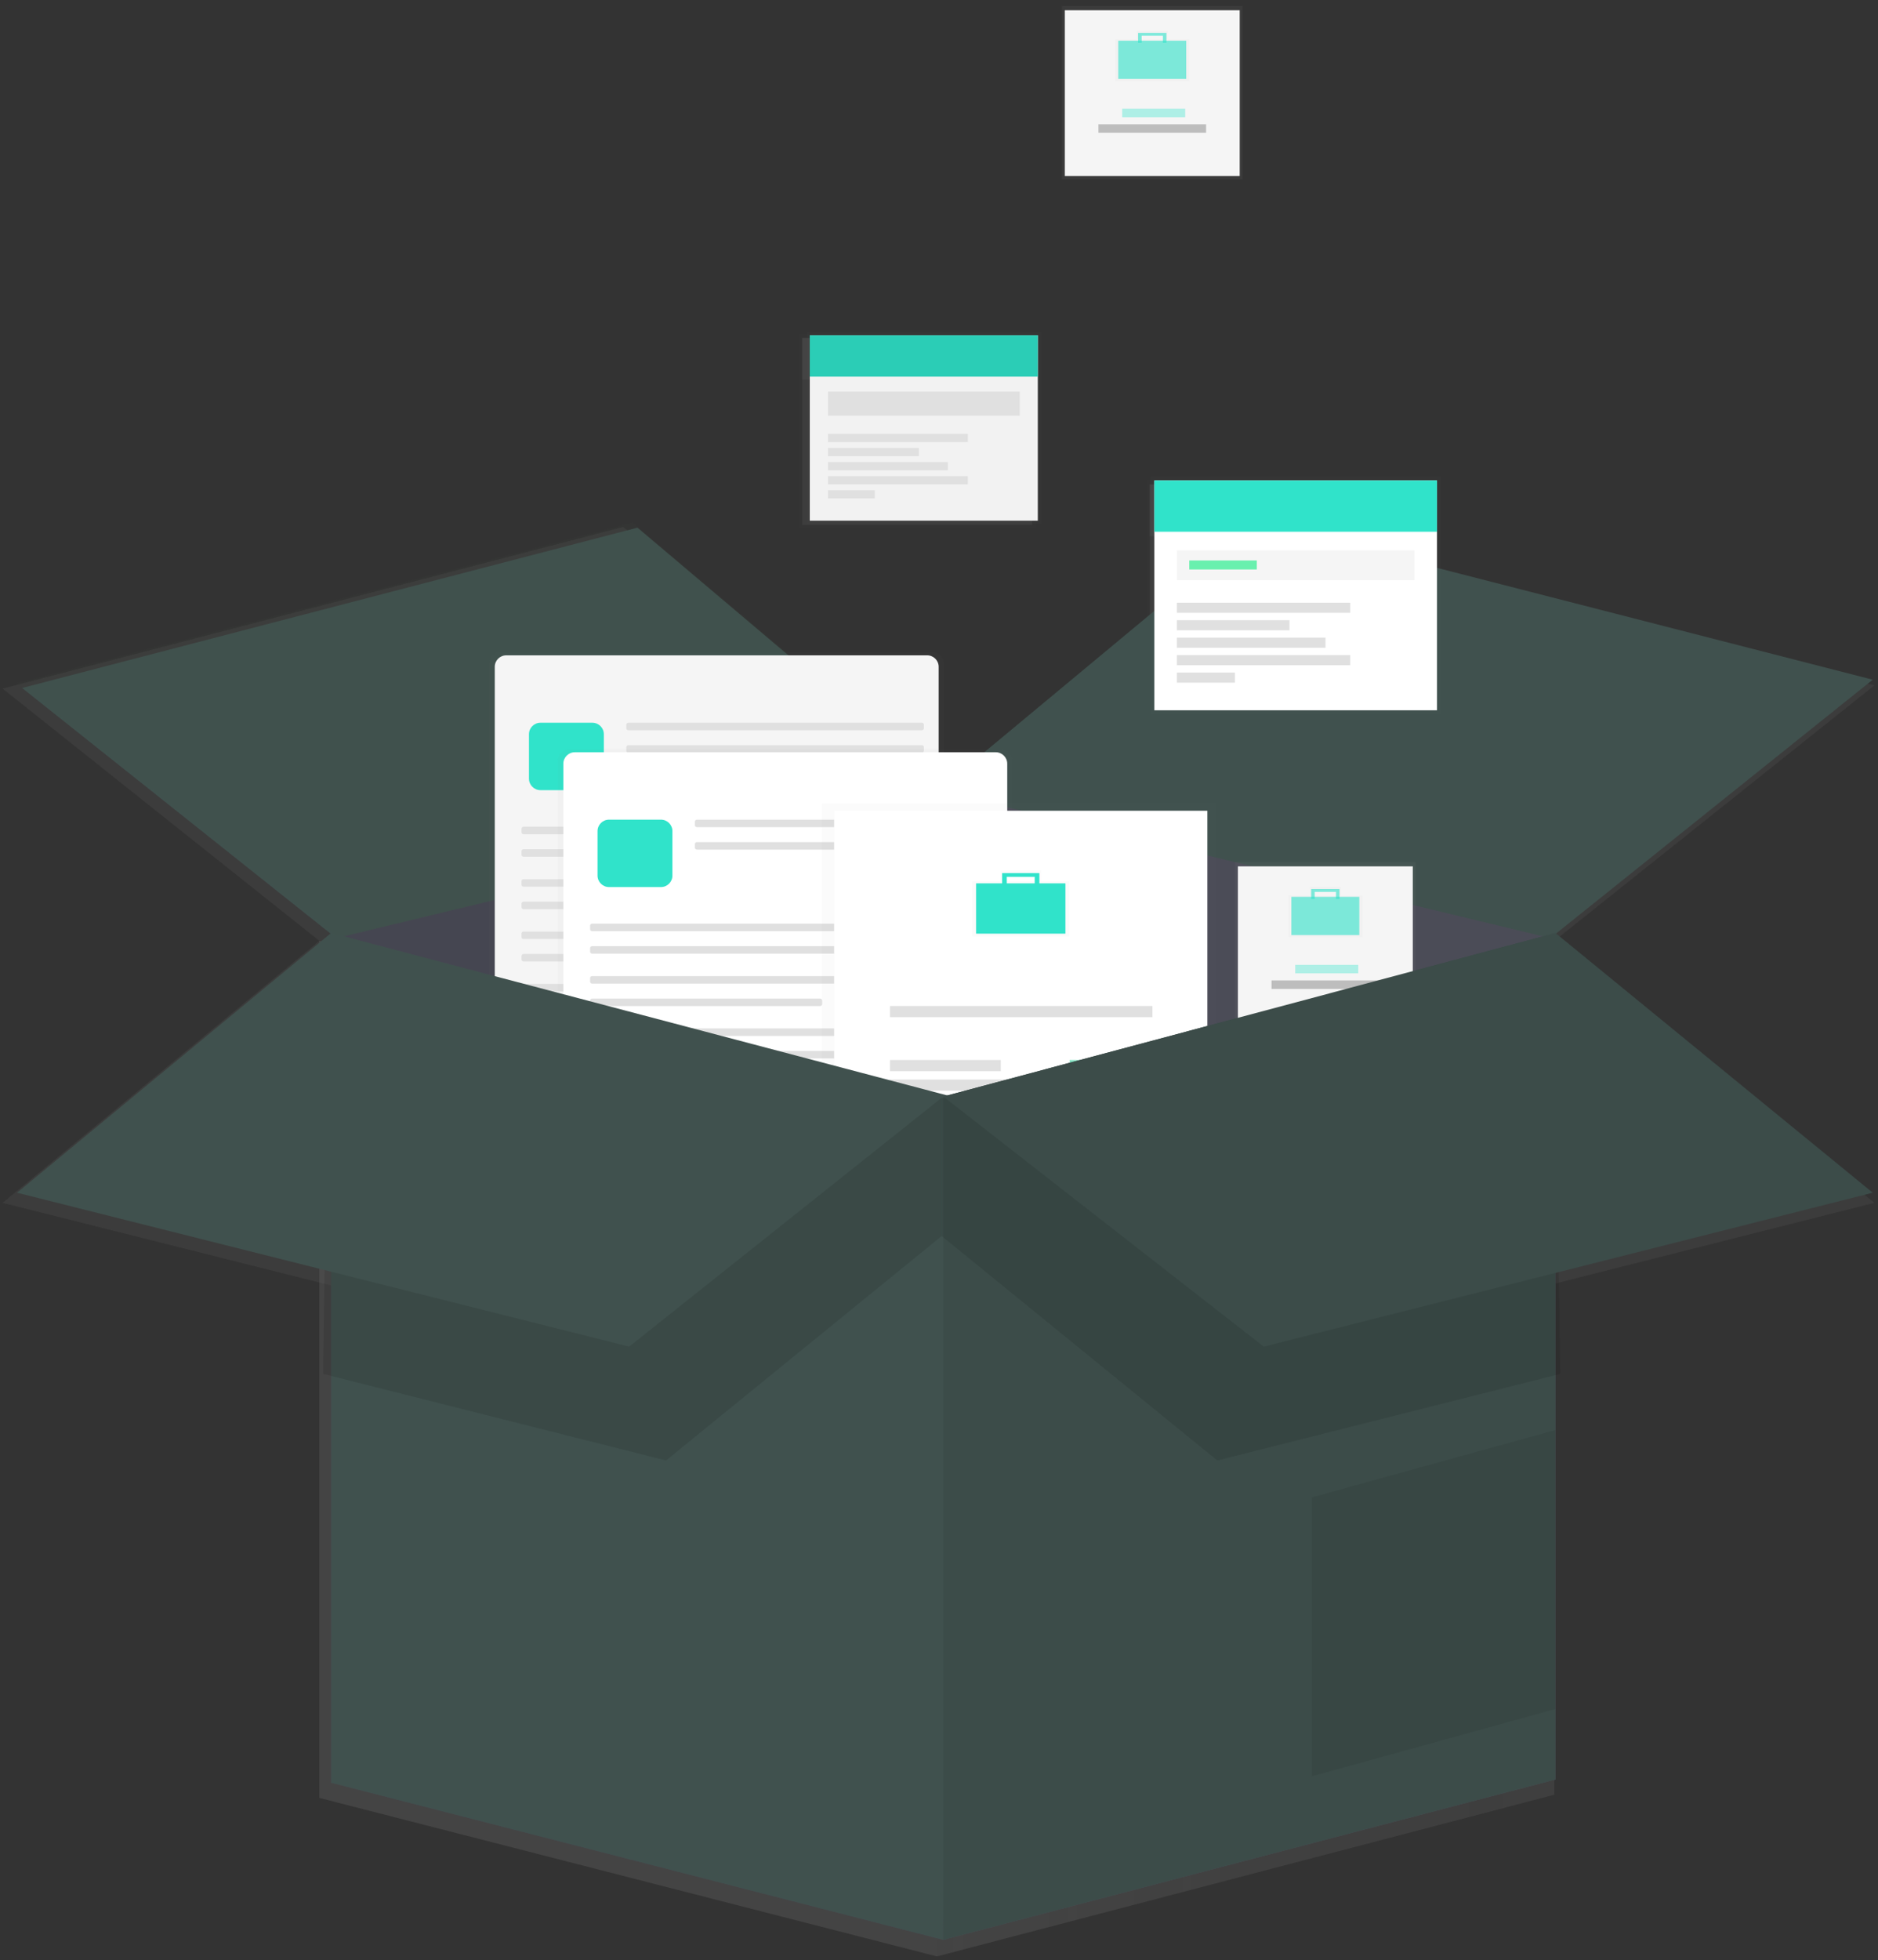 <svg xmlns="http://www.w3.org/2000/svg" viewBox="0 0 301 314" fill="none"><rect x="0" y="0" width="301" height="314" fill="#333333" stroke="none"/><g clip-path="url(#clip0)"><g opacity="0.7"><path opacity="0.7" d="M249.12 150.732L150.157 126.9V313.427L249.12 287.522V150.732Z" fill="url(#paint0_linear)"></path><g opacity="0.1"><path opacity="0.1" d="M249.12 150.732L150.157 126.9V313.427L249.12 287.522V150.732Z" fill="url(#paint1_linear)"></path></g><path opacity="0.7" d="M51.189 150.732L150.156 126.9V313.427L51.189 288.037V150.732Z" fill="url(#paint2_linear)"></path><g opacity="0.17"><path opacity="0.17" d="M51.189 150.732L150.156 126.9V313.427L51.189 288.037V150.732Z" fill="url(#paint3_linear)"></path></g><path opacity="0.7" d="M150.157 126.9L201.451 84.413L300.414 109.803L249.12 150.732L150.157 126.9Z" fill="url(#paint4_linear)"></path><path opacity="0.7" d="M0.414 110.318L51.189 150.732L150.157 126.9L99.896 84.413L0.414 110.318Z" fill="url(#paint5_linear)"></path><g opacity="0.05"><path opacity="0.05" d="M0.414 110.318L51.189 150.732L150.157 126.9L99.896 84.413L0.414 110.318Z" fill="url(#paint6_linear)"></path></g><g opacity="0.5"><path opacity="0.5" d="M148.37 105.34H78.594C77.578 105.34 76.755 106.163 76.755 107.179V171.274C76.755 172.29 77.578 173.114 78.594 173.114H148.37C149.386 173.114 150.21 172.29 150.21 171.274V107.179C150.21 106.163 149.386 105.34 148.37 105.34Z" fill="url(#paint7_linear)"></path></g><path opacity="0.7" d="M147.573 105.863H79.489C78.473 105.863 77.65 106.686 77.65 107.702V170.154C77.65 171.17 78.473 171.994 79.489 171.994H147.573C148.589 171.994 149.413 171.17 149.413 170.154V107.702C149.413 106.686 148.589 105.863 147.573 105.863Z" fill="url(#paint8_linear)"></path><path opacity="0.7" d="M93.443 116.755H85.019C84.003 116.755 83.18 117.579 83.18 118.594V125.808C83.18 126.824 84.003 127.648 85.019 127.648H93.443C94.458 127.648 95.282 126.824 95.282 125.808V118.594C95.282 117.579 94.458 116.755 93.443 116.755Z" fill="url(#paint9_linear)"></path><path opacity="0.7" d="M146.695 116.755H99.238C99.058 116.755 98.911 116.902 98.911 117.082V117.638C98.911 117.819 99.058 117.965 99.238 117.965H146.695C146.875 117.965 147.022 117.819 147.022 117.638V117.082C147.022 116.902 146.875 116.755 146.695 116.755Z" fill="url(#paint10_linear)"></path><path opacity="0.7" d="M146.695 120.385H99.238C99.058 120.385 98.911 120.531 98.911 120.712V121.267C98.911 121.448 99.058 121.594 99.238 121.594H146.695C146.875 121.594 147.022 121.448 147.022 121.267V120.712C147.022 120.531 146.875 120.385 146.695 120.385Z" fill="url(#paint11_linear)"></path><path opacity="0.7" d="M146.695 133.566H82.297C82.116 133.566 81.97 133.712 81.97 133.893V134.449C81.97 134.629 82.116 134.776 82.297 134.776H146.695C146.875 134.776 147.022 134.629 147.022 134.449V133.893C147.022 133.712 146.875 133.566 146.695 133.566Z" fill="url(#paint12_linear)"></path><path opacity="0.7" d="M146.695 137.195H82.297C82.116 137.195 81.97 137.342 81.97 137.522V138.078C81.97 138.259 82.116 138.405 82.297 138.405H146.695C146.875 138.405 147.022 138.259 147.022 138.078V137.522C147.022 137.342 146.875 137.195 146.695 137.195Z" fill="url(#paint13_linear)"></path><path opacity="0.7" d="M146.695 142.034H82.297C82.116 142.034 81.97 142.181 81.97 142.361V142.917C81.97 143.098 82.116 143.244 82.297 143.244H146.695C146.875 143.244 147.022 143.098 147.022 142.917V142.361C147.022 142.181 146.875 142.034 146.695 142.034Z" fill="url(#paint14_linear)"></path><path opacity="0.7" d="M119.159 145.668H82.297C82.116 145.668 81.97 145.814 81.97 145.995V146.551C81.97 146.731 82.116 146.878 82.297 146.878H119.159C119.34 146.878 119.486 146.731 119.486 146.551V145.995C119.486 145.814 119.34 145.668 119.159 145.668Z" fill="url(#paint15_linear)"></path><path opacity="0.7" d="M146.695 150.495H82.297C82.116 150.495 81.97 150.641 81.97 150.822V151.378C81.97 151.558 82.116 151.705 82.297 151.705H146.695C146.875 151.705 147.022 151.558 147.022 151.378V150.822C147.022 150.641 146.875 150.495 146.695 150.495Z" fill="url(#paint16_linear)"></path><path opacity="0.7" d="M146.695 154.124H82.297C82.116 154.124 81.97 154.271 81.97 154.451V155.007C81.97 155.188 82.116 155.334 82.297 155.334H146.695C146.875 155.334 147.022 155.188 147.022 155.007V154.451C147.022 154.271 146.875 154.124 146.695 154.124Z" fill="url(#paint17_linear)"></path><path opacity="0.7" d="M146.695 158.968H82.297C82.116 158.968 81.97 159.114 81.97 159.295V159.851C81.97 160.031 82.116 160.178 82.297 160.178H146.695C146.875 160.178 147.022 160.031 147.022 159.851V159.295C147.022 159.114 146.875 158.968 146.695 158.968Z" fill="url(#paint18_linear)"></path><path opacity="0.7" d="M119.159 162.597H82.297C82.116 162.597 81.97 162.744 81.97 162.924V163.48C81.97 163.661 82.116 163.807 82.297 163.807H119.159C119.34 163.807 119.486 163.661 119.486 163.48V162.924C119.486 162.744 119.34 162.597 119.159 162.597Z" fill="url(#paint19_linear)"></path><g opacity="0.5"><path opacity="0.5" d="M159.455 120.998H89.678C88.663 120.998 87.839 121.821 87.839 122.837V186.932C87.839 187.948 88.663 188.772 89.678 188.772H159.455C160.471 188.772 161.294 187.948 161.294 186.932V122.837C161.294 121.821 160.471 120.998 159.455 120.998Z" fill="url(#paint20_linear)"></path></g><path opacity="0.7" d="M158.658 121.525H90.573C89.558 121.525 88.734 122.348 88.734 123.364V185.817C88.734 186.832 89.558 187.656 90.573 187.656H158.658C159.674 187.656 160.497 186.832 160.497 185.817V123.364C160.497 122.348 159.674 121.525 158.658 121.525Z" fill="url(#paint21_linear)"></path><path opacity="0.7" d="M104.527 132.417H96.103C95.088 132.417 94.264 133.241 94.264 134.257V141.47C94.264 142.486 95.088 143.31 96.103 143.31H104.527C105.543 143.31 106.366 142.486 106.366 141.47V134.257C106.366 133.241 105.543 132.417 104.527 132.417Z" fill="url(#paint22_linear)"></path><path opacity="0.7" d="M157.783 132.417H110.327C110.146 132.417 110 132.564 110 132.744V133.3C110 133.481 110.146 133.627 110.327 133.627H157.783C157.964 133.627 158.11 133.481 158.11 133.3V132.744C158.11 132.564 157.964 132.417 157.783 132.417Z" fill="url(#paint23_linear)"></path><path opacity="0.7" d="M157.783 136.047H110.327C110.146 136.047 110 136.193 110 136.374V136.93C110 137.11 110.146 137.257 110.327 137.257H157.783C157.964 137.257 158.11 137.11 158.11 136.93V136.374C158.11 136.193 157.964 136.047 157.783 136.047Z" fill="url(#paint24_linear)"></path><path opacity="0.7" d="M157.779 149.224H93.381C93.201 149.224 93.054 149.37 93.054 149.551V150.107C93.054 150.287 93.201 150.434 93.381 150.434H157.779C157.96 150.434 158.106 150.287 158.106 150.107V149.551C158.106 149.37 157.96 149.224 157.779 149.224Z" fill="url(#paint25_linear)"></path><path opacity="0.7" d="M157.779 152.857H93.381C93.201 152.857 93.054 153.004 93.054 153.184V153.74C93.054 153.921 93.201 154.067 93.381 154.067H157.779C157.96 154.067 158.106 153.921 158.106 153.74V153.184C158.106 153.004 157.96 152.857 157.779 152.857Z" fill="url(#paint26_linear)"></path><path opacity="0.7" d="M157.779 157.697H93.381C93.201 157.697 93.054 157.843 93.054 158.024V158.579C93.054 158.76 93.201 158.906 93.381 158.906H157.779C157.96 158.906 158.106 158.76 158.106 158.579V158.024C158.106 157.843 157.96 157.697 157.779 157.697Z" fill="url(#paint27_linear)"></path><path opacity="0.7" d="M130.244 161.326H93.381C93.201 161.326 93.054 161.472 93.054 161.653V162.209C93.054 162.389 93.201 162.536 93.381 162.536H130.244C130.424 162.536 130.571 162.389 130.571 162.209V161.653C130.571 161.472 130.424 161.326 130.244 161.326Z" fill="url(#paint28_linear)"></path><path opacity="0.7" d="M157.779 166.157H93.381C93.201 166.157 93.054 166.304 93.054 166.484V167.04C93.054 167.221 93.201 167.367 93.381 167.367H157.779C157.96 167.367 158.106 167.221 158.106 167.04V166.484C158.106 166.304 157.96 166.157 157.779 166.157Z" fill="url(#paint29_linear)"></path><path opacity="0.7" d="M157.779 169.787H93.381C93.201 169.787 93.054 169.933 93.054 170.114V170.669C93.054 170.85 93.201 170.996 93.381 170.996H157.779C157.96 170.996 158.106 170.85 158.106 170.669V170.114C158.106 169.933 157.96 169.787 157.779 169.787Z" fill="url(#paint30_linear)"></path><path opacity="0.7" d="M157.779 174.63H93.381C93.201 174.63 93.054 174.776 93.054 174.957V175.513C93.054 175.693 93.201 175.84 93.381 175.84H157.779C157.96 175.84 158.106 175.693 158.106 175.513V174.957C158.106 174.776 157.96 174.63 157.779 174.63Z" fill="url(#paint31_linear)"></path><path opacity="0.7" d="M130.244 178.259H93.381C93.201 178.259 93.054 178.406 93.054 178.586V179.142C93.054 179.323 93.201 179.469 93.381 179.469H130.244C130.424 179.469 130.571 179.323 130.571 179.142V178.586C130.571 178.406 130.424 178.259 130.244 178.259Z" fill="url(#paint32_linear)"></path><g opacity="0.5"><path opacity="0.5" d="M194.2 129.769H130.554V204.548H194.2V129.769Z" fill="url(#paint33_linear)"></path></g><path opacity="0.7" d="M192.847 130.975H132.512V202.897H192.847V130.975Z" fill="url(#paint34_linear)"></path><g opacity="0.5"><path opacity="0.5" d="M165.966 142.411V140.604H159.406V142.411H154.792V151.284H170.568V142.411H165.966ZM160.223 141.254H165.128V142.402H160.223V141.254Z" fill="url(#paint35_linear)"></path></g><path opacity="0.7" d="M169.902 142.709H155.458V150.834H169.902V142.709Z" fill="url(#paint36_linear)"></path><path opacity="0.7" d="M159.672 141.054V143.163H160.424V141.658H164.936V143.163H165.688V141.054H159.672Z" fill="url(#paint37_linear)"></path><path opacity="0.7" d="M183.97 162.528H141.541V164.334H183.97V162.528Z" fill="url(#paint38_linear)"></path><path opacity="0.7" d="M183.97 174.413H141.541V176.22H183.97V174.413Z" fill="url(#paint39_linear)"></path><path opacity="0.7" d="M183.97 177.573H141.541V179.379H183.97V177.573Z" fill="url(#paint40_linear)"></path><path opacity="0.7" d="M159.447 171.254H141.541V173.06H159.447V171.254Z" fill="url(#paint41_linear)"></path><g opacity="0.6"><path opacity="0.6" d="M183.97 171.254H170.58V173.06H183.97V171.254Z" fill="url(#paint42_linear)"></path></g><path opacity="0.7" d="M169.824 184.946H156.435V186.752H169.824V184.946Z" fill="url(#paint43_linear)"></path><path opacity="0.7" d="M51.189 150.732V288.037L150.156 313.427V177.16L51.189 150.732Z" fill="url(#paint44_linear)"></path><path opacity="0.7" d="M249.12 287.522L150.157 313.427V177.16L249.12 150.732V287.522Z" fill="url(#paint45_linear)"></path><g opacity="0.07"><path opacity="0.07" d="M249.12 287.522L150.157 313.427V177.16L249.12 150.732V287.522Z" fill="url(#paint46_linear)"></path></g><g opacity="0.07"><path opacity="0.07" d="M209.74 241.926V287.003L249.12 276.123V231.045L209.74 241.926Z" fill="url(#paint47_linear)"></path></g><path opacity="0.7" d="M226.514 139.28H197.327V167.322H226.514V139.28Z" fill="url(#paint48_linear)"></path><path opacity="0.7" d="M226.056 139.966H197.785V166.75H226.056V139.966Z" fill="url(#paint49_linear)"></path><g opacity="0.5"><path opacity="0.5" d="M214.419 144.663V143.297H209.421V144.671H205.918V151.423H217.922V144.663H214.419ZM210.046 143.788H213.798V144.663H210.046V143.788Z" fill="url(#paint50_linear)"></path></g><g opacity="0.6"><path opacity="0.6" d="M217.411 144.891H206.425V151.071H217.411V144.891Z" fill="url(#paint51_linear)"></path></g><g opacity="0.6"><path opacity="0.6" d="M209.629 143.628V145.235H210.206V144.09H213.639V145.235H214.211V143.628H209.629Z" fill="url(#paint52_linear)"></path></g><g opacity="0.6"><path opacity="0.6" d="M217.24 155.878H207.054V157.251H217.24V155.878Z" fill="url(#paint53_linear)"></path></g><path opacity="0.7" d="M220.62 158.396H203.221V159.769H220.62V158.396Z" fill="url(#paint54_linear)"></path><g opacity="0.5"><path opacity="0.5" d="M165.949 53.559H128.135V84.622H165.949V53.559Z" fill="url(#paint55_linear)"></path></g><path opacity="0.7" d="M165.439 54.148H128.576V84.107H165.439V54.148Z" fill="url(#paint56_linear)"></path><path opacity="0.7" d="M165.439 54.148H128.576V60.83H165.439V54.148Z" fill="url(#paint57_linear)"></path><g opacity="0.1"><path opacity="0.1" d="M165.439 54.148H128.576V60.83H165.439V54.148Z" fill="url(#paint58_linear)"></path></g><path opacity="0.7" d="M162.504 63.254H131.515V67.145H162.504V63.254Z" fill="url(#paint59_linear)"></path><path opacity="0.7" d="M154.133 70.084H131.515V71.404H154.133V70.084Z" fill="url(#paint60_linear)"></path><path opacity="0.7" d="M146.2 72.36H131.515V73.68H146.2V72.36Z" fill="url(#paint61_linear)"></path><path opacity="0.7" d="M150.9 74.637H131.515V75.957H150.9V74.637Z" fill="url(#paint62_linear)"></path><path opacity="0.7" d="M154.133 76.909H131.515V78.229H154.133V76.909Z" fill="url(#paint63_linear)"></path><path opacity="0.7" d="M139.076 79.186H131.515V80.506H139.076V79.186Z" fill="url(#paint64_linear)"></path><g opacity="0.5"><path opacity="0.5" d="M230.605 76.885H183.733V115.382H230.605V76.885Z" fill="url(#paint65_linear)"></path></g><path opacity="0.7" d="M229.971 77.612H184.281V114.744H229.971V77.612Z" fill="url(#paint66_linear)"></path><path opacity="0.7" d="M229.971 77.612H184.281V85.893H229.971V77.612Z" fill="url(#paint67_linear)"></path><path opacity="0.7" d="M226.326 88.897H187.918V93.72H226.326V88.897Z" fill="url(#paint68_linear)"></path><path opacity="0.7" d="M215.952 97.362H187.918V99H215.952V97.362Z" fill="url(#paint69_linear)"></path><path opacity="0.7" d="M206.123 100.182H187.918V101.821H206.123V100.182Z" fill="url(#paint70_linear)"></path><path opacity="0.7" d="M211.947 103.006H187.918V104.645H211.947V103.006Z" fill="url(#paint71_linear)"></path><path opacity="0.7" d="M215.952 105.826H187.918V107.465H215.952V105.826Z" fill="url(#paint72_linear)"></path><path opacity="0.7" d="M197.294 108.646H187.918V110.285H197.294V108.646Z" fill="url(#paint73_linear)"></path><path opacity="0.7" d="M200.842 90.536H189.921V91.991H200.842V90.536Z" fill="url(#paint74_linear)"></path><g opacity="0.1"><path opacity="0.1" d="M49.898 221.976L105.336 235.966L149.895 199.697V177.417L50.932 152.547L49.898 221.976Z" fill="url(#paint75_linear)"></path></g><g opacity="0.1"><path opacity="0.1" d="M249.896 221.976L194.454 235.966L149.895 199.697V177.417L248.858 152.547L249.896 221.976Z" fill="url(#paint76_linear)"></path></g><path opacity="0.7" d="M51.189 150.732L0.414 192.703L99.377 217.574L150.157 177.16L51.189 150.732Z" fill="url(#paint77_linear)"></path><path opacity="0.7" d="M249.12 150.732L300.414 192.703L201.97 217.574L150.157 177.16L249.12 150.732Z" fill="url(#paint78_linear)"></path><g opacity="0.07"><path opacity="0.07" d="M249.12 150.732L300.414 192.703L201.97 217.574L150.157 177.16L249.12 150.732Z" fill="url(#paint79_linear)"></path></g></g><path d="M249.3 149.473L151.182 125.841V310.774L249.3 285.09V149.473Z" fill="#535461"></path><path opacity="0.1" d="M249.3 149.473L151.182 125.841V310.774L249.3 285.09V149.473Z" fill="black"></path><path d="M53.069 149.473L151.182 125.841V310.774L53.069 285.601V149.473Z" fill="#535461"></path><path opacity="0.17" d="M53.069 148.656L151.182 125.024V310.774L53.069 285.601V148.656Z" fill="black"></path><path d="M150.365 126.659L202.039 83.718L300.157 108.891L248.482 150.291L150.365 126.659Z" fill="#40514E"></path><path d="M3.545 110.22L53.887 150.291L152 126.658L102.173 84.536L3.545 110.22Z" fill="#40514E"></path><path opacity="0.05" d="M2.728 109.402L54.296 150.291L152.409 126.659L101.356 83.718L2.728 109.402Z" fill="#40514E"></path><g opacity="0.5"><path opacity="0.5" d="M149.396 104.465H80.249C79.234 104.465 78.41 105.288 78.41 106.304V169.819C78.41 170.835 79.234 171.658 80.249 171.658H149.396C150.412 171.658 151.236 170.835 151.236 169.819V106.304C151.236 105.288 150.412 104.465 149.396 104.465Z" fill="url(#paint80_linear)"></path></g><path d="M148.608 104.988H81.14C80.124 104.988 79.301 105.812 79.301 106.827V168.712C79.301 169.727 80.124 170.551 81.14 170.551H148.608C149.623 170.551 150.447 169.727 150.447 168.712V106.827C150.447 105.812 149.623 104.988 148.608 104.988Z" fill="#F5F5F5"></path><path d="M94.943 115.787H86.621C85.605 115.787 84.782 116.61 84.782 117.626V124.746C84.782 125.761 85.605 126.585 86.621 126.585H94.943C95.958 126.585 96.782 125.761 96.782 124.746V117.626C96.782 116.61 95.958 115.787 94.943 115.787Z" fill="#30E3CA"></path><path d="M147.753 115.787H100.71C100.529 115.787 100.383 115.933 100.383 116.114V116.661C100.383 116.842 100.529 116.988 100.71 116.988H147.753C147.934 116.988 148.08 116.842 148.08 116.661V116.114C148.08 115.933 147.934 115.787 147.753 115.787Z" fill="#E0E0E0"></path><path d="M147.753 119.383H100.71C100.529 119.383 100.383 119.53 100.383 119.71V120.258C100.383 120.439 100.529 120.585 100.71 120.585H147.753C147.934 120.585 148.08 120.439 148.08 120.258V119.71C148.08 119.53 147.934 119.383 147.753 119.383Z" fill="#E0E0E0"></path><path d="M147.753 132.45H83.911C83.731 132.45 83.584 132.596 83.584 132.777V133.325C83.584 133.505 83.731 133.652 83.911 133.652H147.753C147.934 133.652 148.08 133.505 148.08 133.325V132.777C148.08 132.596 147.934 132.45 147.753 132.45Z" fill="#E0E0E0"></path><path d="M147.753 136.051H83.911C83.731 136.051 83.584 136.197 83.584 136.378V136.926C83.584 137.106 83.731 137.252 83.911 137.252H147.753C147.934 137.252 148.08 137.106 148.08 136.926V136.378C148.08 136.197 147.934 136.051 147.753 136.051Z" fill="#E0E0E0"></path><path d="M147.753 140.849H83.911C83.731 140.849 83.584 140.996 83.584 141.176V141.724C83.584 141.904 83.731 142.051 83.911 142.051H147.753C147.934 142.051 148.08 141.904 148.08 141.724V141.176C148.08 140.996 147.934 140.849 147.753 140.849Z" fill="#E0E0E0"></path><path d="M120.455 144.45H83.911C83.731 144.45 83.584 144.596 83.584 144.777V145.325C83.584 145.505 83.731 145.652 83.911 145.652H120.455C120.636 145.652 120.782 145.505 120.782 145.325V144.777C120.782 144.596 120.636 144.45 120.455 144.45Z" fill="#E0E0E0"></path><path d="M147.753 149.236H83.911C83.731 149.236 83.584 149.383 83.584 149.563V150.111C83.584 150.291 83.731 150.438 83.911 150.438H147.753C147.934 150.438 148.08 150.291 148.08 150.111V149.563C148.08 149.383 147.934 149.236 147.753 149.236Z" fill="#E0E0E0"></path><path d="M147.753 152.837H83.911C83.731 152.837 83.584 152.983 83.584 153.164V153.712C83.584 153.892 83.731 154.039 83.911 154.039H147.753C147.934 154.039 148.08 153.892 148.08 153.712V153.164C148.08 152.983 147.934 152.837 147.753 152.837Z" fill="#E0E0E0"></path><path d="M147.753 157.635H83.911C83.731 157.635 83.584 157.782 83.584 157.962V158.51C83.584 158.691 83.731 158.837 83.911 158.837H147.753C147.934 158.837 148.08 158.691 148.08 158.51V157.962C148.08 157.782 147.934 157.635 147.753 157.635Z" fill="#E0E0E0"></path><path d="M120.455 161.236H83.911C83.731 161.236 83.584 161.383 83.584 161.563V162.111C83.584 162.291 83.731 162.438 83.911 162.438H120.455C120.636 162.438 120.782 162.291 120.782 162.111V161.563C120.782 161.383 120.636 161.236 120.455 161.236Z" fill="#E0E0E0"></path><g opacity="0.5"><path opacity="0.5" d="M160.387 119.992H91.24C90.224 119.992 89.4 120.816 89.4 121.832V185.347C89.4 186.362 90.224 187.186 91.24 187.186H160.387C161.403 187.186 162.226 186.362 162.226 185.347V121.832C162.226 120.816 161.403 119.992 160.387 119.992Z" fill="url(#paint81_linear)"></path></g><path d="M159.598 120.515H92.131C91.115 120.515 90.291 121.339 90.291 122.355V184.239C90.291 185.255 91.115 186.078 92.131 186.078H159.598C160.614 186.078 161.437 185.255 161.437 184.239V122.355C161.437 121.339 160.614 120.515 159.598 120.515Z" fill="white"></path><path d="M105.933 131.314H97.612C96.596 131.314 95.772 132.137 95.772 133.153V140.273C95.772 141.289 96.596 142.112 97.612 142.112H105.933C106.949 142.112 107.772 141.289 107.772 140.273V133.153C107.772 132.137 106.949 131.314 105.933 131.314Z" fill="#30E3CA"></path><path d="M158.744 131.314H111.7C111.52 131.314 111.373 131.46 111.373 131.641V132.188C111.373 132.369 111.52 132.515 111.7 132.515H158.744C158.924 132.515 159.071 132.369 159.071 132.188V131.641C159.071 131.46 158.924 131.314 158.744 131.314Z" fill="#E0E0E0"></path><path d="M158.744 134.911H111.7C111.52 134.911 111.373 135.057 111.373 135.237V135.785C111.373 135.966 111.52 136.112 111.7 136.112H158.744C158.924 136.112 159.071 135.966 159.071 135.785V135.237C159.071 135.057 158.924 134.911 158.744 134.911Z" fill="#E0E0E0"></path><path d="M158.744 147.977H94.902C94.721 147.977 94.575 148.124 94.575 148.304V148.852C94.575 149.033 94.721 149.179 94.902 149.179H158.744C158.924 149.179 159.071 149.033 159.071 148.852V148.304C159.071 148.124 158.924 147.977 158.744 147.977Z" fill="#E0E0E0"></path><path d="M158.744 151.578H94.902C94.721 151.578 94.575 151.725 94.575 151.905V152.453C94.575 152.633 94.721 152.78 94.902 152.78H158.744C158.924 152.78 159.071 152.633 159.071 152.453V151.905C159.071 151.725 158.924 151.578 158.744 151.578Z" fill="#E0E0E0"></path><path d="M158.744 156.376H94.902C94.721 156.376 94.575 156.523 94.575 156.703V157.251C94.575 157.432 94.721 157.578 94.902 157.578H158.744C158.924 157.578 159.071 157.432 159.071 157.251V156.703C159.071 156.523 158.924 156.376 158.744 156.376Z" fill="#E0E0E0"></path><path d="M131.445 159.977H94.902C94.721 159.977 94.575 160.124 94.575 160.304V160.852C94.575 161.033 94.721 161.179 94.902 161.179H131.445C131.626 161.179 131.772 161.033 131.772 160.852V160.304C131.772 160.124 131.626 159.977 131.445 159.977Z" fill="#E0E0E0"></path><path d="M158.744 164.763H94.902C94.721 164.763 94.575 164.91 94.575 165.09V165.638C94.575 165.819 94.721 165.965 94.902 165.965H158.744C158.924 165.965 159.071 165.819 159.071 165.638V165.09C159.071 164.91 158.924 164.763 158.744 164.763Z" fill="#E0E0E0"></path><path d="M158.744 168.364H94.902C94.721 168.364 94.575 168.511 94.575 168.691V169.239C94.575 169.419 94.721 169.566 94.902 169.566H158.744C158.924 169.566 159.071 169.419 159.071 169.239V168.691C159.071 168.511 158.924 168.364 158.744 168.364Z" fill="#E0E0E0"></path><path d="M158.744 173.163H94.902C94.721 173.163 94.575 173.309 94.575 173.49V174.037C94.575 174.218 94.721 174.364 94.902 174.364H158.744C158.924 174.364 159.071 174.218 159.071 174.037V173.49C159.071 173.309 158.924 173.163 158.744 173.163Z" fill="#E0E0E0"></path><path d="M131.445 176.763H94.902C94.721 176.763 94.575 176.91 94.575 177.09V177.638C94.575 177.819 94.721 177.965 94.902 177.965H131.445C131.626 177.965 131.772 177.819 131.772 177.638V177.09C131.772 176.91 131.626 176.763 131.445 176.763Z" fill="#E0E0E0"></path><g opacity="0.5"><path opacity="0.5" d="M194.854 128.69H131.752V202.827H194.854V128.69Z" fill="url(#paint82_linear)"></path></g><path d="M193.514 129.883H133.693V201.188H193.514V129.883Z" fill="white"></path><g opacity="0.5"><path opacity="0.5" d="M166.861 141.221V139.427H160.342V141.221H155.781V150.021H171.422V141.221H166.861ZM161.139 140.081H166.043V141.221H161.139V140.081Z" fill="url(#paint83_linear)"></path></g><path d="M170.764 141.52H156.443V149.575H170.764V141.52Z" fill="#30E3CA"></path><path d="M160.62 139.876V141.965H161.364V140.473H165.839V141.965H166.587V139.876H160.62Z" fill="#30E3CA"></path><path d="M184.71 161.167H142.644V162.957H184.71V161.167Z" fill="#E0E0E0"></path><path d="M184.71 172.95H142.644V174.74H184.71V172.95Z" fill="#E0E0E0"></path><path d="M184.71 176.085H142.644V177.875H184.71V176.085Z" fill="#E0E0E0"></path><path d="M160.395 169.819H142.644V171.609H160.395V169.819Z" fill="#E0E0E0"></path><path opacity="0.6" d="M184.71 169.819H171.435V171.609H184.71V169.819Z" fill="#3AD29F"></path><path d="M170.687 183.393H157.411V185.183H170.687V183.393Z" fill="#6C63FF"></path><path d="M53.069 149.473V285.601L151.182 310.774L152.507 175.672L53.069 149.473Z" fill="#40514E"></path><path d="M249.3 285.09L151.182 310.774V175.672L249.3 149.473V285.09Z" fill="#40514E"></path><path opacity="0.07" d="M249.3 285.09L151.182 310.774V175.672L249.3 149.473V285.09Z" fill="black"></path><path opacity="0.07" d="M210.259 239.886V284.575L249.3 273.789V229.096L210.259 239.886Z" fill="black"></path><path d="M226.889 138.119H197.952V165.92H226.889V138.119Z" fill="url(#paint84_linear)"></path><path d="M226.436 138.797H198.406V165.352H226.436V138.797Z" fill="#F5F5F5"></path><g opacity="0.5"><path opacity="0.5" d="M214.902 143.453V142.071H209.944V143.436H206.474V150.131H218.372V143.453H214.902ZM210.565 142.586H214.285V143.453H210.565V142.586Z" fill="url(#paint85_linear)"></path></g><path opacity="0.6" d="M217.865 143.678H206.973V149.804H217.865V143.678Z" fill="#30E3CA"></path><path opacity="0.6" d="M210.152 142.431V144.021H210.721V142.885H214.125V144.021H214.689V142.431H210.152Z" fill="#30E3CA"></path><g opacity="0.6"><path opacity="0.6" d="M217.697 154.574H207.598V155.935H217.697V154.574Z" fill="#30E3CA"></path></g><path d="M221.045 157.071H203.797V158.432H221.045V157.071Z" fill="#BDBDBD"></path><path d="M199.15 0.961H170.212V28.762H199.15V0.961Z" fill="url(#paint86_linear)"></path><path d="M198.696 1.643H170.666V28.198H198.696V1.643Z" fill="#F5F5F5"></path><g opacity="0.5"><path opacity="0.5" d="M187.162 6.295V4.934H182.204V6.295H178.734V12.989H190.632V6.295H187.162ZM182.826 5.428H186.545V6.295H182.826V5.428Z" fill="url(#paint87_linear)"></path></g><path opacity="0.6" d="M190.125 6.52H179.233V12.646H190.125V6.52Z" fill="#30E3CA"></path><path opacity="0.6" d="M182.413 5.273V6.863H182.981V5.727H186.385V6.863H186.949V5.273H182.413Z" fill="#30E3CA"></path><g opacity="0.6"><path opacity="0.6" d="M189.958 17.416H179.858V18.777H189.958V17.416Z" fill="#30E3CA"></path></g><path d="M193.305 19.913H176.057V21.274H193.305V19.913Z" fill="#BDBDBD"></path><g opacity="0.5"><path opacity="0.5" d="M166.845 53.13H129.353V83.927H166.845V53.13Z" fill="url(#paint88_linear)"></path></g><path d="M166.338 53.714H129.79V83.416H166.338V53.714Z" fill="#F2F2F2"></path><path d="M166.338 53.714H129.79V60.34H166.338V53.714Z" fill="#30E3CA"></path><path opacity="0.1" d="M166.338 53.714H129.79V60.34H166.338V53.714Z" fill="black"></path><path d="M163.428 62.743H132.704V66.601H163.428V62.743Z" fill="#E0E0E0"></path><path d="M155.127 69.511H132.704V70.823H155.127V69.511Z" fill="#E0E0E0"></path><path d="M147.263 71.767H132.704V73.079H147.263V71.767Z" fill="#E0E0E0"></path><path d="M151.922 74.024H132.704V75.336H151.922V74.024Z" fill="#E0E0E0"></path><path d="M155.127 76.284H132.704V77.596H155.127V76.284Z" fill="#E0E0E0"></path><path d="M140.204 78.54H132.704V79.852H140.204V78.54Z" fill="#E0E0E0"></path><g opacity="0.5"><path opacity="0.5" d="M230.944 76.255H184.473V114.426H230.944V76.255Z" fill="url(#paint89_linear)"></path></g><path d="M230.315 76.975H185.016V113.792H230.315V76.975Z" fill="white"></path><path d="M230.315 76.975H185.016V85.186H230.315V76.975Z" fill="#30E3CA"></path><path d="M226.706 88.165H188.625V92.947H226.706V88.165Z" fill="#F5F5F5"></path><path d="M216.418 96.556H188.625V98.179H216.418V96.556Z" fill="#E0E0E0"></path><path d="M206.674 99.356H188.625V100.979H206.674V99.356Z" fill="#E0E0E0"></path><path d="M212.445 102.152H188.625V103.774H212.445V102.152Z" fill="#E0E0E0"></path><path d="M216.418 104.951H188.625V106.574H216.418V104.951Z" fill="#E0E0E0"></path><path d="M197.92 107.747H188.625V109.37H197.92V107.747Z" fill="#E0E0E0"></path><path d="M201.439 89.788H190.612V91.231H201.439V89.788Z" fill="#69F0AE"></path><path opacity="0.1" d="M51.786 220.108L106.751 233.976L150.929 198.017V175.93L52.812 151.272L51.786 220.108Z" fill="black"></path><path opacity="0.1" d="M250.072 220.108L195.108 233.976L150.929 198.017V175.93L249.046 151.272L250.072 220.108Z" fill="black"></path><path d="M53.069 149.473L2.728 191.081L100.841 215.739L151.183 175.672L53.069 149.473Z" fill="#40514E"></path><path d="M249.3 149.473L300.157 191.081L202.554 215.739L151.182 175.672L249.3 149.473Z" fill="#40514E"></path><path opacity="0.07" d="M249.3 149.473L300.157 191.081L202.554 215.739L151.182 175.672L249.3 149.473Z" fill="black"></path></g><defs><linearGradient id="paint0_linear" x1="150.157" y1="220.165" x2="249.12" y2="220.165" gradientUnits="userSpaceOnUse"><stop stop-color="#808080" stop-opacity="0.25"></stop><stop offset="0.54" stop-color="#808080" stop-opacity="0.12"></stop><stop offset="1" stop-color="#808080" stop-opacity="0.1"></stop></linearGradient><linearGradient id="paint1_linear" x1="150.157" y1="220.165" x2="249.12" y2="220.165" gradientUnits="userSpaceOnUse"><stop stop-color="#808080" stop-opacity="0.25"></stop><stop offset="0.54" stop-color="#808080" stop-opacity="0.12"></stop><stop offset="1" stop-color="#808080" stop-opacity="0.1"></stop></linearGradient><linearGradient id="paint2_linear" x1="12345.9" y1="100165" x2="36309.8" y2="100165" gradientUnits="userSpaceOnUse"><stop stop-color="#808080" stop-opacity="0.25"></stop><stop offset="0.54" stop-color="#808080" stop-opacity="0.12"></stop><stop offset="1" stop-color="#808080" stop-opacity="0.1"></stop></linearGradient><linearGradient id="paint3_linear" x1="12345.9" y1="100165" x2="36309.8" y2="100165" gradientUnits="userSpaceOnUse"><stop stop-color="#808080" stop-opacity="0.25"></stop><stop offset="0.54" stop-color="#808080" stop-opacity="0.12"></stop><stop offset="1" stop-color="#808080" stop-opacity="0.1"></stop></linearGradient><linearGradient id="paint4_linear" x1="55200" y1="19005.8" x2="110439" y2="19005.8" gradientUnits="userSpaceOnUse"><stop stop-color="#808080" stop-opacity="0.25"></stop><stop offset="0.54" stop-color="#808080" stop-opacity="0.12"></stop><stop offset="1" stop-color="#808080" stop-opacity="0.1"></stop></linearGradient><linearGradient id="paint5_linear" x1="0.414" y1="19005.8" x2="54861.6" y2="19005.8" gradientUnits="userSpaceOnUse"><stop stop-color="#808080" stop-opacity="0.25"></stop><stop offset="0.54" stop-color="#808080" stop-opacity="0.12"></stop><stop offset="1" stop-color="#808080" stop-opacity="0.1"></stop></linearGradient><linearGradient id="paint6_linear" x1="0.414" y1="19005.8" x2="54861.6" y2="19005.8" gradientUnits="userSpaceOnUse"><stop stop-color="#808080" stop-opacity="0.25"></stop><stop offset="0.54" stop-color="#808080" stop-opacity="0.12"></stop><stop offset="1" stop-color="#808080" stop-opacity="0.1"></stop></linearGradient><linearGradient id="paint7_linear" x1="20397.4" y1="28651" x2="20397.4" y2="17413.4" gradientUnits="userSpaceOnUse"><stop stop-color="#808080" stop-opacity="0.25"></stop><stop offset="0.54" stop-color="#808080" stop-opacity="0.12"></stop><stop offset="1" stop-color="#808080" stop-opacity="0.1"></stop></linearGradient><linearGradient id="paint8_linear" x1="13638.7" y1="22429" x2="26238.8" y2="22429" gradientUnits="userSpaceOnUse"><stop stop-color="#808080" stop-opacity="0.25"></stop><stop offset="0.54" stop-color="#808080" stop-opacity="0.12"></stop><stop offset="1" stop-color="#808080" stop-opacity="0.1"></stop></linearGradient><linearGradient id="paint9_linear" x1="2533.87" y1="3347.76" x2="2892.22" y2="3347.76" gradientUnits="userSpaceOnUse"><stop stop-color="#808080" stop-opacity="0.25"></stop><stop offset="0.54" stop-color="#808080" stop-opacity="0.12"></stop><stop offset="1" stop-color="#808080" stop-opacity="0.1"></stop></linearGradient><linearGradient id="paint10_linear" x1="11693" y1="461.297" x2="17356.1" y2="461.297" gradientUnits="userSpaceOnUse"><stop stop-color="#808080" stop-opacity="0.25"></stop><stop offset="0.54" stop-color="#808080" stop-opacity="0.12"></stop><stop offset="1" stop-color="#808080" stop-opacity="0.1"></stop></linearGradient><linearGradient id="paint11_linear" x1="11693" y1="475.669" x2="17356.1" y2="475.669" gradientUnits="userSpaceOnUse"><stop stop-color="#808080" stop-opacity="0.25"></stop><stop offset="0.54" stop-color="#808080" stop-opacity="0.12"></stop><stop offset="1" stop-color="#808080" stop-opacity="0.1"></stop></linearGradient><linearGradient id="paint12_linear" x1="13062.4" y1="527.867" x2="23416" y2="527.867" gradientUnits="userSpaceOnUse"><stop stop-color="#808080" stop-opacity="0.25"></stop><stop offset="0.54" stop-color="#808080" stop-opacity="0.12"></stop><stop offset="1" stop-color="#808080" stop-opacity="0.1"></stop></linearGradient><linearGradient id="paint13_linear" x1="13062.4" y1="542.239" x2="23416" y2="542.239" gradientUnits="userSpaceOnUse"><stop stop-color="#808080" stop-opacity="0.25"></stop><stop offset="0.54" stop-color="#808080" stop-opacity="0.12"></stop><stop offset="1" stop-color="#808080" stop-opacity="0.1"></stop></linearGradient><linearGradient id="paint14_linear" x1="13062.4" y1="561.402" x2="23416" y2="561.402" gradientUnits="userSpaceOnUse"><stop stop-color="#808080" stop-opacity="0.25"></stop><stop offset="0.54" stop-color="#808080" stop-opacity="0.12"></stop><stop offset="1" stop-color="#808080" stop-opacity="0.1"></stop></linearGradient><linearGradient id="paint15_linear" x1="7567.98" y1="575.791" x2="11011.6" y2="575.791" gradientUnits="userSpaceOnUse"><stop stop-color="#808080" stop-opacity="0.25"></stop><stop offset="0.54" stop-color="#808080" stop-opacity="0.12"></stop><stop offset="1" stop-color="#808080" stop-opacity="0.1"></stop></linearGradient><linearGradient id="paint16_linear" x1="13062.4" y1="594.906" x2="23416" y2="594.906" gradientUnits="userSpaceOnUse"><stop stop-color="#808080" stop-opacity="0.25"></stop><stop offset="0.54" stop-color="#808080" stop-opacity="0.12"></stop><stop offset="1" stop-color="#808080" stop-opacity="0.1"></stop></linearGradient><linearGradient id="paint17_linear" x1="13062.4" y1="609.278" x2="23416" y2="609.278" gradientUnits="userSpaceOnUse"><stop stop-color="#808080" stop-opacity="0.25"></stop><stop offset="0.54" stop-color="#808080" stop-opacity="0.12"></stop><stop offset="1" stop-color="#808080" stop-opacity="0.1"></stop></linearGradient><linearGradient id="paint18_linear" x1="13062.4" y1="628.458" x2="23416" y2="628.458" gradientUnits="userSpaceOnUse"><stop stop-color="#808080" stop-opacity="0.25"></stop><stop offset="0.54" stop-color="#808080" stop-opacity="0.12"></stop><stop offset="1" stop-color="#808080" stop-opacity="0.1"></stop></linearGradient><linearGradient id="paint19_linear" x1="7567.98" y1="642.831" x2="11011.6" y2="642.831" gradientUnits="userSpaceOnUse"><stop stop-color="#808080" stop-opacity="0.25"></stop><stop offset="0.54" stop-color="#808080" stop-opacity="0.12"></stop><stop offset="1" stop-color="#808080" stop-opacity="0.1"></stop></linearGradient><linearGradient id="paint20_linear" x1="22400.5" y1="31263.8" x2="22400.5" y2="20025.5" gradientUnits="userSpaceOnUse"><stop stop-color="#808080" stop-opacity="0.25"></stop><stop offset="0.54" stop-color="#808080" stop-opacity="0.12"></stop><stop offset="1" stop-color="#808080" stop-opacity="0.1"></stop></linearGradient><linearGradient id="paint21_linear" x1="15596" y1="24978.8" x2="28196.1" y2="24978.8" gradientUnits="userSpaceOnUse"><stop stop-color="#808080" stop-opacity="0.25"></stop><stop offset="0.54" stop-color="#808080" stop-opacity="0.12"></stop><stop offset="1" stop-color="#808080" stop-opacity="0.1"></stop></linearGradient><linearGradient id="paint22_linear" x1="2873.17" y1="3780.81" x2="3231.51" y2="3780.81" gradientUnits="userSpaceOnUse"><stop stop-color="#808080" stop-opacity="0.25"></stop><stop offset="0.54" stop-color="#808080" stop-opacity="0.12"></stop><stop offset="1" stop-color="#808080" stop-opacity="0.1"></stop></linearGradient><linearGradient id="paint23_linear" x1="13009.3" y1="523.309" x2="18672.4" y2="523.309" gradientUnits="userSpaceOnUse"><stop stop-color="#808080" stop-opacity="0.25"></stop><stop offset="0.54" stop-color="#808080" stop-opacity="0.12"></stop><stop offset="1" stop-color="#808080" stop-opacity="0.1"></stop></linearGradient><linearGradient id="paint24_linear" x1="13009.3" y1="537.691" x2="18672.4" y2="537.691" gradientUnits="userSpaceOnUse"><stop stop-color="#808080" stop-opacity="0.25"></stop><stop offset="0.54" stop-color="#808080" stop-opacity="0.12"></stop><stop offset="1" stop-color="#808080" stop-opacity="0.1"></stop></linearGradient><linearGradient id="paint25_linear" x1="14837.7" y1="589.872" x2="25192" y2="589.872" gradientUnits="userSpaceOnUse"><stop stop-color="#808080" stop-opacity="0.25"></stop><stop offset="0.54" stop-color="#808080" stop-opacity="0.12"></stop><stop offset="1" stop-color="#808080" stop-opacity="0.1"></stop></linearGradient><linearGradient id="paint26_linear" x1="14837.7" y1="604.261" x2="25192" y2="604.261" gradientUnits="userSpaceOnUse"><stop stop-color="#808080" stop-opacity="0.25"></stop><stop offset="0.54" stop-color="#808080" stop-opacity="0.12"></stop><stop offset="1" stop-color="#808080" stop-opacity="0.1"></stop></linearGradient><linearGradient id="paint27_linear" x1="14837.7" y1="623.424" x2="25192" y2="623.424" gradientUnits="userSpaceOnUse"><stop stop-color="#808080" stop-opacity="0.25"></stop><stop offset="0.54" stop-color="#808080" stop-opacity="0.12"></stop><stop offset="1" stop-color="#808080" stop-opacity="0.1"></stop></linearGradient><linearGradient id="paint28_linear" x1="8596.51" y1="637.797" x2="12040.1" y2="637.797" gradientUnits="userSpaceOnUse"><stop stop-color="#808080" stop-opacity="0.25"></stop><stop offset="0.54" stop-color="#808080" stop-opacity="0.12"></stop><stop offset="1" stop-color="#808080" stop-opacity="0.1"></stop></linearGradient><linearGradient id="paint29_linear" x1="14837.7" y1="656.928" x2="25192" y2="656.928" gradientUnits="userSpaceOnUse"><stop stop-color="#808080" stop-opacity="0.25"></stop><stop offset="0.54" stop-color="#808080" stop-opacity="0.12"></stop><stop offset="1" stop-color="#808080" stop-opacity="0.1"></stop></linearGradient><linearGradient id="paint30_linear" x1="14837.7" y1="671.301" x2="25192" y2="671.301" gradientUnits="userSpaceOnUse"><stop stop-color="#808080" stop-opacity="0.25"></stop><stop offset="0.54" stop-color="#808080" stop-opacity="0.12"></stop><stop offset="1" stop-color="#808080" stop-opacity="0.1"></stop></linearGradient><linearGradient id="paint31_linear" x1="14837.7" y1="690.48" x2="25192" y2="690.48" gradientUnits="userSpaceOnUse"><stop stop-color="#808080" stop-opacity="0.25"></stop><stop offset="0.54" stop-color="#808080" stop-opacity="0.12"></stop><stop offset="1" stop-color="#808080" stop-opacity="0.1"></stop></linearGradient><linearGradient id="paint32_linear" x1="8596.51" y1="704.853" x2="12040.1" y2="704.853" gradientUnits="userSpaceOnUse"><stop stop-color="#808080" stop-opacity="0.25"></stop><stop offset="0.54" stop-color="#808080" stop-opacity="0.12"></stop><stop offset="1" stop-color="#808080" stop-opacity="0.1"></stop></linearGradient><linearGradient id="paint33_linear" x1="25351.5" y1="37378.1" x2="25351.5" y2="23696.5" gradientUnits="userSpaceOnUse"><stop stop-color="#808080" stop-opacity="0.25"></stop><stop offset="0.54" stop-color="#808080" stop-opacity="0.12"></stop><stop offset="1" stop-color="#808080" stop-opacity="0.1"></stop></linearGradient><linearGradient id="paint34_linear" x1="19632.8" y1="29337.2" x2="28539.5" y2="29337.2" gradientUnits="userSpaceOnUse"><stop stop-color="#808080" stop-opacity="0.25"></stop><stop offset="0.54" stop-color="#808080" stop-opacity="0.12"></stop><stop offset="1" stop-color="#808080" stop-opacity="0.1"></stop></linearGradient><linearGradient id="paint35_linear" x1="10094.2" y1="4792.09" x2="10094.2" y2="4513.02" gradientUnits="userSpaceOnUse"><stop stop-color="#808080" stop-opacity="0.25"></stop><stop offset="0.54" stop-color="#808080" stop-opacity="0.12"></stop><stop offset="1" stop-color="#808080" stop-opacity="0.1"></stop></linearGradient><linearGradient id="paint36_linear" x1="5634.7" y1="3041.43" x2="6145.16" y2="3041.43" gradientUnits="userSpaceOnUse"><stop stop-color="#808080" stop-opacity="0.25"></stop><stop offset="0.54" stop-color="#808080" stop-opacity="0.12"></stop><stop offset="1" stop-color="#808080" stop-opacity="0.1"></stop></linearGradient><linearGradient id="paint37_linear" x1="2503.95" y1="869.379" x2="2592.51" y2="869.379" gradientUnits="userSpaceOnUse"><stop stop-color="#808080" stop-opacity="0.25"></stop><stop offset="0.54" stop-color="#808080" stop-opacity="0.12"></stop><stop offset="1" stop-color="#808080" stop-opacity="0.1"></stop></linearGradient><linearGradient id="paint38_linear" x1="14791.9" y1="880.637" x2="19196.5" y2="880.637" gradientUnits="userSpaceOnUse"><stop stop-color="#808080" stop-opacity="0.25"></stop><stop offset="0.54" stop-color="#808080" stop-opacity="0.12"></stop><stop offset="1" stop-color="#808080" stop-opacity="0.1"></stop></linearGradient><linearGradient id="paint39_linear" x1="14791.9" y1="945.043" x2="19196.5" y2="945.043" gradientUnits="userSpaceOnUse"><stop stop-color="#808080" stop-opacity="0.25"></stop><stop offset="0.54" stop-color="#808080" stop-opacity="0.12"></stop><stop offset="1" stop-color="#808080" stop-opacity="0.1"></stop></linearGradient><linearGradient id="paint40_linear" x1="14791.9" y1="962.193" x2="19196.5" y2="962.193" gradientUnits="userSpaceOnUse"><stop stop-color="#808080" stop-opacity="0.25"></stop><stop offset="0.54" stop-color="#808080" stop-opacity="0.12"></stop><stop offset="1" stop-color="#808080" stop-opacity="0.1"></stop></linearGradient><linearGradient id="paint41_linear" x1="6324.3" y1="927.932" x2="7108.76" y2="927.932" gradientUnits="userSpaceOnUse"><stop stop-color="#808080" stop-opacity="0.25"></stop><stop offset="0.54" stop-color="#808080" stop-opacity="0.12"></stop><stop offset="1" stop-color="#808080" stop-opacity="0.1"></stop></linearGradient><linearGradient id="paint42_linear" x1="5745.23" y1="927.932" x2="6183.88" y2="927.932" gradientUnits="userSpaceOnUse"><stop stop-color="#808080" stop-opacity="0.25"></stop><stop offset="0.54" stop-color="#808080" stop-opacity="0.12"></stop><stop offset="1" stop-color="#808080" stop-opacity="0.1"></stop></linearGradient><linearGradient id="paint43_linear" x1="5267.65" y1="1002.14" x2="5706.43" y2="1002.14" gradientUnits="userSpaceOnUse"><stop stop-color="#808080" stop-opacity="0.25"></stop><stop offset="0.54" stop-color="#808080" stop-opacity="0.12"></stop><stop offset="1" stop-color="#808080" stop-opacity="0.1"></stop></linearGradient><linearGradient id="paint44_linear" x1="12345.9" y1="92149.8" x2="36309.8" y2="92149.8" gradientUnits="userSpaceOnUse"><stop stop-color="#808080" stop-opacity="0.25"></stop><stop offset="0.54" stop-color="#808080" stop-opacity="0.12"></stop><stop offset="1" stop-color="#808080" stop-opacity="0.1"></stop></linearGradient><linearGradient id="paint45_linear" x1="36407.3" y1="92149.8" x2="60369.3" y2="92149.8" gradientUnits="userSpaceOnUse"><stop stop-color="#808080" stop-opacity="0.25"></stop><stop offset="0.54" stop-color="#808080" stop-opacity="0.12"></stop><stop offset="1" stop-color="#808080" stop-opacity="0.1"></stop></linearGradient><linearGradient id="paint46_linear" x1="36407.3" y1="92149.8" x2="60369.3" y2="92149.8" gradientUnits="userSpaceOnUse"><stop stop-color="#808080" stop-opacity="0.25"></stop><stop offset="0.54" stop-color="#808080" stop-opacity="0.12"></stop><stop offset="1" stop-color="#808080" stop-opacity="0.1"></stop></linearGradient><linearGradient id="paint47_linear" x1="20378.3" y1="35562.2" x2="24172.5" y2="35562.2" gradientUnits="userSpaceOnUse"><stop stop-color="#808080" stop-opacity="0.25"></stop><stop offset="0.54" stop-color="#808080" stop-opacity="0.12"></stop><stop offset="1" stop-color="#808080" stop-opacity="0.1"></stop></linearGradient><linearGradient id="paint48_linear" x1="15301.1" y1="11553.3" x2="15301.1" y2="9629.33" gradientUnits="userSpaceOnUse"><stop stop-color="#808080" stop-opacity="0.25"></stop><stop offset="0.54" stop-color="#808080" stop-opacity="0.12"></stop><stop offset="1" stop-color="#808080" stop-opacity="0.1"></stop></linearGradient><linearGradient id="paint49_linear" x1="13849.9" y1="10126.7" x2="15805.4" y2="10126.7" gradientUnits="userSpaceOnUse"><stop stop-color="#808080" stop-opacity="0.25"></stop><stop offset="0.54" stop-color="#808080" stop-opacity="0.12"></stop><stop offset="1" stop-color="#808080" stop-opacity="0.1"></stop></linearGradient><linearGradient id="paint50_linear" x1="9214.88" y1="3684.81" x2="9214.88" y2="3523.19" gradientUnits="userSpaceOnUse"><stop stop-color="#808080" stop-opacity="0.25"></stop><stop offset="0.54" stop-color="#808080" stop-opacity="0.12"></stop><stop offset="1" stop-color="#808080" stop-opacity="0.1"></stop></linearGradient><linearGradient id="paint51_linear" x1="5744" y1="2367.84" x2="6039.42" y2="2367.84" gradientUnits="userSpaceOnUse"><stop stop-color="#808080" stop-opacity="0.25"></stop><stop offset="0.54" stop-color="#808080" stop-opacity="0.12"></stop><stop offset="1" stop-color="#808080" stop-opacity="0.1"></stop></linearGradient><linearGradient id="paint52_linear" x1="2554.98" y1="707.475" x2="2606.3" y2="707.475" gradientUnits="userSpaceOnUse"><stop stop-color="#808080" stop-opacity="0.25"></stop><stop offset="0.54" stop-color="#808080" stop-opacity="0.12"></stop><stop offset="1" stop-color="#808080" stop-opacity="0.1"></stop></linearGradient><linearGradient id="paint53_linear" x1="5356.53" y1="678.715" x2="5610.45" y2="678.715" gradientUnits="userSpaceOnUse"><stop stop-color="#808080" stop-opacity="0.25"></stop><stop offset="0.54" stop-color="#808080" stop-opacity="0.12"></stop><stop offset="1" stop-color="#808080" stop-opacity="0.1"></stop></linearGradient><linearGradient id="paint54_linear" x1="8836.7" y1="689.681" x2="9577.39" y2="689.681" gradientUnits="userSpaceOnUse"><stop stop-color="#808080" stop-opacity="0.25"></stop><stop offset="0.54" stop-color="#808080" stop-opacity="0.12"></stop><stop offset="1" stop-color="#808080" stop-opacity="0.1"></stop></linearGradient><linearGradient id="paint55_linear" x1="13694.5" y1="6411.77" x2="13694.5" y2="4051.01" gradientUnits="userSpaceOnUse"><stop stop-color="#808080" stop-opacity="0.25"></stop><stop offset="0.54" stop-color="#808080" stop-opacity="0.12"></stop><stop offset="1" stop-color="#808080" stop-opacity="0.1"></stop></linearGradient><linearGradient id="paint56_linear" x1="11687.5" y1="5050.73" x2="15012.1" y2="5050.73" gradientUnits="userSpaceOnUse"><stop stop-color="#808080" stop-opacity="0.25"></stop><stop offset="0.54" stop-color="#808080" stop-opacity="0.12"></stop><stop offset="1" stop-color="#808080" stop-opacity="0.1"></stop></linearGradient><linearGradient id="paint57_linear" x1="11687.5" y1="978.346" x2="15012.1" y2="978.346" gradientUnits="userSpaceOnUse"><stop stop-color="#808080" stop-opacity="0.25"></stop><stop offset="0.54" stop-color="#808080" stop-opacity="0.12"></stop><stop offset="1" stop-color="#808080" stop-opacity="0.1"></stop></linearGradient><linearGradient id="paint58_linear" x1="11687.5" y1="978.346" x2="15012.1" y2="978.346" gradientUnits="userSpaceOnUse"><stop stop-color="#808080" stop-opacity="0.25"></stop><stop offset="0.54" stop-color="#808080" stop-opacity="0.12"></stop><stop offset="1" stop-color="#808080" stop-opacity="0.1"></stop></linearGradient><linearGradient id="paint59_linear" x1="10071.6" y1="674.803" x2="12420.9" y2="674.803" gradientUnits="userSpaceOnUse"><stop stop-color="#808080" stop-opacity="0.25"></stop><stop offset="0.54" stop-color="#808080" stop-opacity="0.12"></stop><stop offset="1" stop-color="#808080" stop-opacity="0.1"></stop></linearGradient><linearGradient id="paint60_linear" x1="7386.63" y1="295.477" x2="8638.12" y2="295.477" gradientUnits="userSpaceOnUse"><stop stop-color="#808080" stop-opacity="0.25"></stop><stop offset="0.54" stop-color="#808080" stop-opacity="0.12"></stop><stop offset="1" stop-color="#808080" stop-opacity="0.1"></stop></linearGradient><linearGradient id="paint61_linear" x1="4841.97" y1="305.106" x2="5369.61" y2="305.106" gradientUnits="userSpaceOnUse"><stop stop-color="#808080" stop-opacity="0.25"></stop><stop offset="0.54" stop-color="#808080" stop-opacity="0.12"></stop><stop offset="1" stop-color="#808080" stop-opacity="0.1"></stop></linearGradient><linearGradient id="paint62_linear" x1="6349.63" y1="314.736" x2="7269.08" y2="314.736" gradientUnits="userSpaceOnUse"><stop stop-color="#808080" stop-opacity="0.25"></stop><stop offset="0.54" stop-color="#808080" stop-opacity="0.12"></stop><stop offset="1" stop-color="#808080" stop-opacity="0.1"></stop></linearGradient><linearGradient id="paint63_linear" x1="7386.63" y1="324.363" x2="8638.12" y2="324.363" gradientUnits="userSpaceOnUse"><stop stop-color="#808080" stop-opacity="0.25"></stop><stop offset="0.54" stop-color="#808080" stop-opacity="0.12"></stop><stop offset="1" stop-color="#808080" stop-opacity="0.1"></stop></linearGradient><linearGradient id="paint64_linear" x1="2556.88" y1="333.99" x2="2696.76" y2="333.99" gradientUnits="userSpaceOnUse"><stop stop-color="#808080" stop-opacity="0.25"></stop><stop offset="0.54" stop-color="#808080" stop-opacity="0.12"></stop><stop offset="1" stop-color="#808080" stop-opacity="0.1"></stop></linearGradient><linearGradient id="paint65_linear" x1="23894.4" y1="10854.2" x2="23894.4" y2="7228.14" gradientUnits="userSpaceOnUse"><stop stop-color="#808080" stop-opacity="0.25"></stop><stop offset="0.54" stop-color="#808080" stop-opacity="0.12"></stop><stop offset="1" stop-color="#808080" stop-opacity="0.1"></stop></linearGradient><linearGradient id="paint66_linear" x1="20738.7" y1="8727.92" x2="25846" y2="8727.92" gradientUnits="userSpaceOnUse"><stop stop-color="#808080" stop-opacity="0.25"></stop><stop offset="0.54" stop-color="#808080" stop-opacity="0.12"></stop><stop offset="1" stop-color="#808080" stop-opacity="0.1"></stop></linearGradient><linearGradient id="paint67_linear" x1="20738.7" y1="1714.45" x2="25846" y2="1714.45" gradientUnits="userSpaceOnUse"><stop stop-color="#808080" stop-opacity="0.25"></stop><stop offset="0.54" stop-color="#808080" stop-opacity="0.12"></stop><stop offset="1" stop-color="#808080" stop-opacity="0.1"></stop></linearGradient><linearGradient id="paint68_linear" x1="17807.7" y1="1155" x2="21416.8" y2="1155" gradientUnits="userSpaceOnUse"><stop stop-color="#808080" stop-opacity="0.25"></stop><stop offset="0.54" stop-color="#808080" stop-opacity="0.12"></stop><stop offset="1" stop-color="#808080" stop-opacity="0.1"></stop></linearGradient><linearGradient id="paint69_linear" x1="13048.8" y1="487.203" x2="14971.7" y2="487.203" gradientUnits="userSpaceOnUse"><stop stop-color="#808080" stop-opacity="0.25"></stop><stop offset="0.54" stop-color="#808080" stop-opacity="0.12"></stop><stop offset="1" stop-color="#808080" stop-opacity="0.1"></stop></linearGradient><linearGradient id="paint70_linear" x1="8539.35" y1="501.352" x2="9350.17" y2="501.352" gradientUnits="userSpaceOnUse"><stop stop-color="#808080" stop-opacity="0.25"></stop><stop offset="0.54" stop-color="#808080" stop-opacity="0.12"></stop><stop offset="1" stop-color="#808080" stop-opacity="0.1"></stop></linearGradient><linearGradient id="paint71_linear" x1="11211.3" y1="515.485" x2="12623.9" y2="515.485" gradientUnits="userSpaceOnUse"><stop stop-color="#808080" stop-opacity="0.25"></stop><stop offset="0.54" stop-color="#808080" stop-opacity="0.12"></stop><stop offset="1" stop-color="#808080" stop-opacity="0.1"></stop></linearGradient><linearGradient id="paint72_linear" x1="13048.8" y1="529.612" x2="14971.7" y2="529.612" gradientUnits="userSpaceOnUse"><stop stop-color="#808080" stop-opacity="0.25"></stop><stop offset="0.54" stop-color="#808080" stop-opacity="0.12"></stop><stop offset="1" stop-color="#808080" stop-opacity="0.1"></stop></linearGradient><linearGradient id="paint73_linear" x1="4489.26" y1="543.76" x2="4704.35" y2="543.76" gradientUnits="userSpaceOnUse"><stop stop-color="#808080" stop-opacity="0.25"></stop><stop offset="0.54" stop-color="#808080" stop-opacity="0.12"></stop><stop offset="1" stop-color="#808080" stop-opacity="0.1"></stop></linearGradient><linearGradient id="paint74_linear" x1="5253.55" y1="412.012" x2="5545.36" y2="412.012" gradientUnits="userSpaceOnUse"><stop stop-color="#808080" stop-opacity="0.25"></stop><stop offset="0.54" stop-color="#808080" stop-opacity="0.12"></stop><stop offset="1" stop-color="#808080" stop-opacity="0.1"></stop></linearGradient><linearGradient id="paint75_linear" x1="12156.6" y1="39604.2" x2="36621.9" y2="39604.2" gradientUnits="userSpaceOnUse"><stop stop-color="#808080" stop-opacity="0.25"></stop><stop offset="0.54" stop-color="#808080" stop-opacity="0.12"></stop><stop offset="1" stop-color="#808080" stop-opacity="0.1"></stop></linearGradient><linearGradient id="paint76_linear" x1="36723.4" y1="39604.2" x2="61190.7" y2="39604.2" gradientUnits="userSpaceOnUse"><stop stop-color="#808080" stop-opacity="0.25"></stop><stop offset="0.54" stop-color="#808080" stop-opacity="0.12"></stop><stop offset="1" stop-color="#808080" stop-opacity="0.1"></stop></linearGradient><linearGradient id="paint77_linear" x1="0.414" y1="30110" x2="54861.6" y2="30110" gradientUnits="userSpaceOnUse"><stop stop-color="#808080" stop-opacity="0.25"></stop><stop offset="0.54" stop-color="#808080" stop-opacity="0.12"></stop><stop offset="1" stop-color="#808080" stop-opacity="0.1"></stop></linearGradient><linearGradient id="paint78_linear" x1="55200" y1="30110" x2="110439" y2="30110" gradientUnits="userSpaceOnUse"><stop stop-color="#808080" stop-opacity="0.25"></stop><stop offset="0.54" stop-color="#808080" stop-opacity="0.12"></stop><stop offset="1" stop-color="#808080" stop-opacity="0.1"></stop></linearGradient><linearGradient id="paint79_linear" x1="55200" y1="30110" x2="110439" y2="30110" gradientUnits="userSpaceOnUse"><stop stop-color="#808080" stop-opacity="0.25"></stop><stop offset="0.54" stop-color="#808080" stop-opacity="0.12"></stop><stop offset="1" stop-color="#808080" stop-opacity="0.1"></stop></linearGradient><linearGradient id="paint80_linear" x1="20463.8" y1="28167.1" x2="20463.8" y2="17120.5" gradientUnits="userSpaceOnUse"><stop stop-color="#808080" stop-opacity="0.25"></stop><stop offset="0.54" stop-color="#808080" stop-opacity="0.12"></stop><stop offset="1" stop-color="#808080" stop-opacity="0.1"></stop></linearGradient><linearGradient id="paint81_linear" x1="22433.8" y1="30735.3" x2="22433.8" y2="19688.7" gradientUnits="userSpaceOnUse"><stop stop-color="#808080" stop-opacity="0.25"></stop><stop offset="0.54" stop-color="#808080" stop-opacity="0.12"></stop><stop offset="1" stop-color="#808080" stop-opacity="0.1"></stop></linearGradient><linearGradient id="paint82_linear" x1="25280.5" y1="36745.2" x2="25280.5" y2="23297.4" gradientUnits="userSpaceOnUse"><stop stop-color="#808080" stop-opacity="0.25"></stop><stop offset="0.54" stop-color="#808080" stop-opacity="0.12"></stop><stop offset="1" stop-color="#808080" stop-opacity="0.1"></stop></linearGradient><linearGradient id="paint83_linear" x1="10045.6" y1="4720.81" x2="10045.6" y2="4446.21" gradientUnits="userSpaceOnUse"><stop stop-color="#808080" stop-opacity="0.25"></stop><stop offset="0.54" stop-color="#808080" stop-opacity="0.12"></stop><stop offset="1" stop-color="#808080" stop-opacity="0.1"></stop></linearGradient><linearGradient id="paint84_linear" x1="15208" y1="11358.6" x2="15208" y2="9467.61" gradientUnits="userSpaceOnUse"><stop stop-color="#808080" stop-opacity="0.25"></stop><stop offset="0.54" stop-color="#808080" stop-opacity="0.12"></stop><stop offset="1" stop-color="#808080" stop-opacity="0.1"></stop></linearGradient><linearGradient id="paint85_linear" x1="9150.19" y1="3630.1" x2="9150.19" y2="3471.23" gradientUnits="userSpaceOnUse"><stop stop-color="#808080" stop-opacity="0.25"></stop><stop offset="0.54" stop-color="#808080" stop-opacity="0.12"></stop><stop offset="1" stop-color="#808080" stop-opacity="0.1"></stop></linearGradient><linearGradient id="paint86_linear" x1="13216.3" y1="1891.99" x2="13216.3" y2="0.961" gradientUnits="userSpaceOnUse"><stop stop-color="#808080" stop-opacity="0.25"></stop><stop offset="0.54" stop-color="#808080" stop-opacity="0.12"></stop><stop offset="1" stop-color="#808080" stop-opacity="0.1"></stop></linearGradient><linearGradient id="paint87_linear" x1="8314.93" y1="787.802" x2="8314.93" y2="629.021" gradientUnits="userSpaceOnUse"><stop stop-color="#808080" stop-opacity="0.25"></stop><stop offset="0.54" stop-color="#808080" stop-opacity="0.12"></stop><stop offset="1" stop-color="#808080" stop-opacity="0.1"></stop></linearGradient><linearGradient id="paint88_linear" x1="13676.7" y1="6304.61" x2="13676.7" y2="3984.06" gradientUnits="userSpaceOnUse"><stop stop-color="#808080" stop-opacity="0.25"></stop><stop offset="0.54" stop-color="#808080" stop-opacity="0.12"></stop><stop offset="1" stop-color="#808080" stop-opacity="0.1"></stop></linearGradient><linearGradient id="paint89_linear" x1="23753.8" y1="10672.7" x2="23753.8" y2="7107.99" gradientUnits="userSpaceOnUse"><stop stop-color="#808080" stop-opacity="0.25"></stop><stop offset="0.54" stop-color="#808080" stop-opacity="0.12"></stop><stop offset="1" stop-color="#808080" stop-opacity="0.1"></stop></linearGradient><clipPath id="clip0"><rect x="0.414" y="0.961" width="300" height="312.466" fill="white"></rect></clipPath></defs></svg>